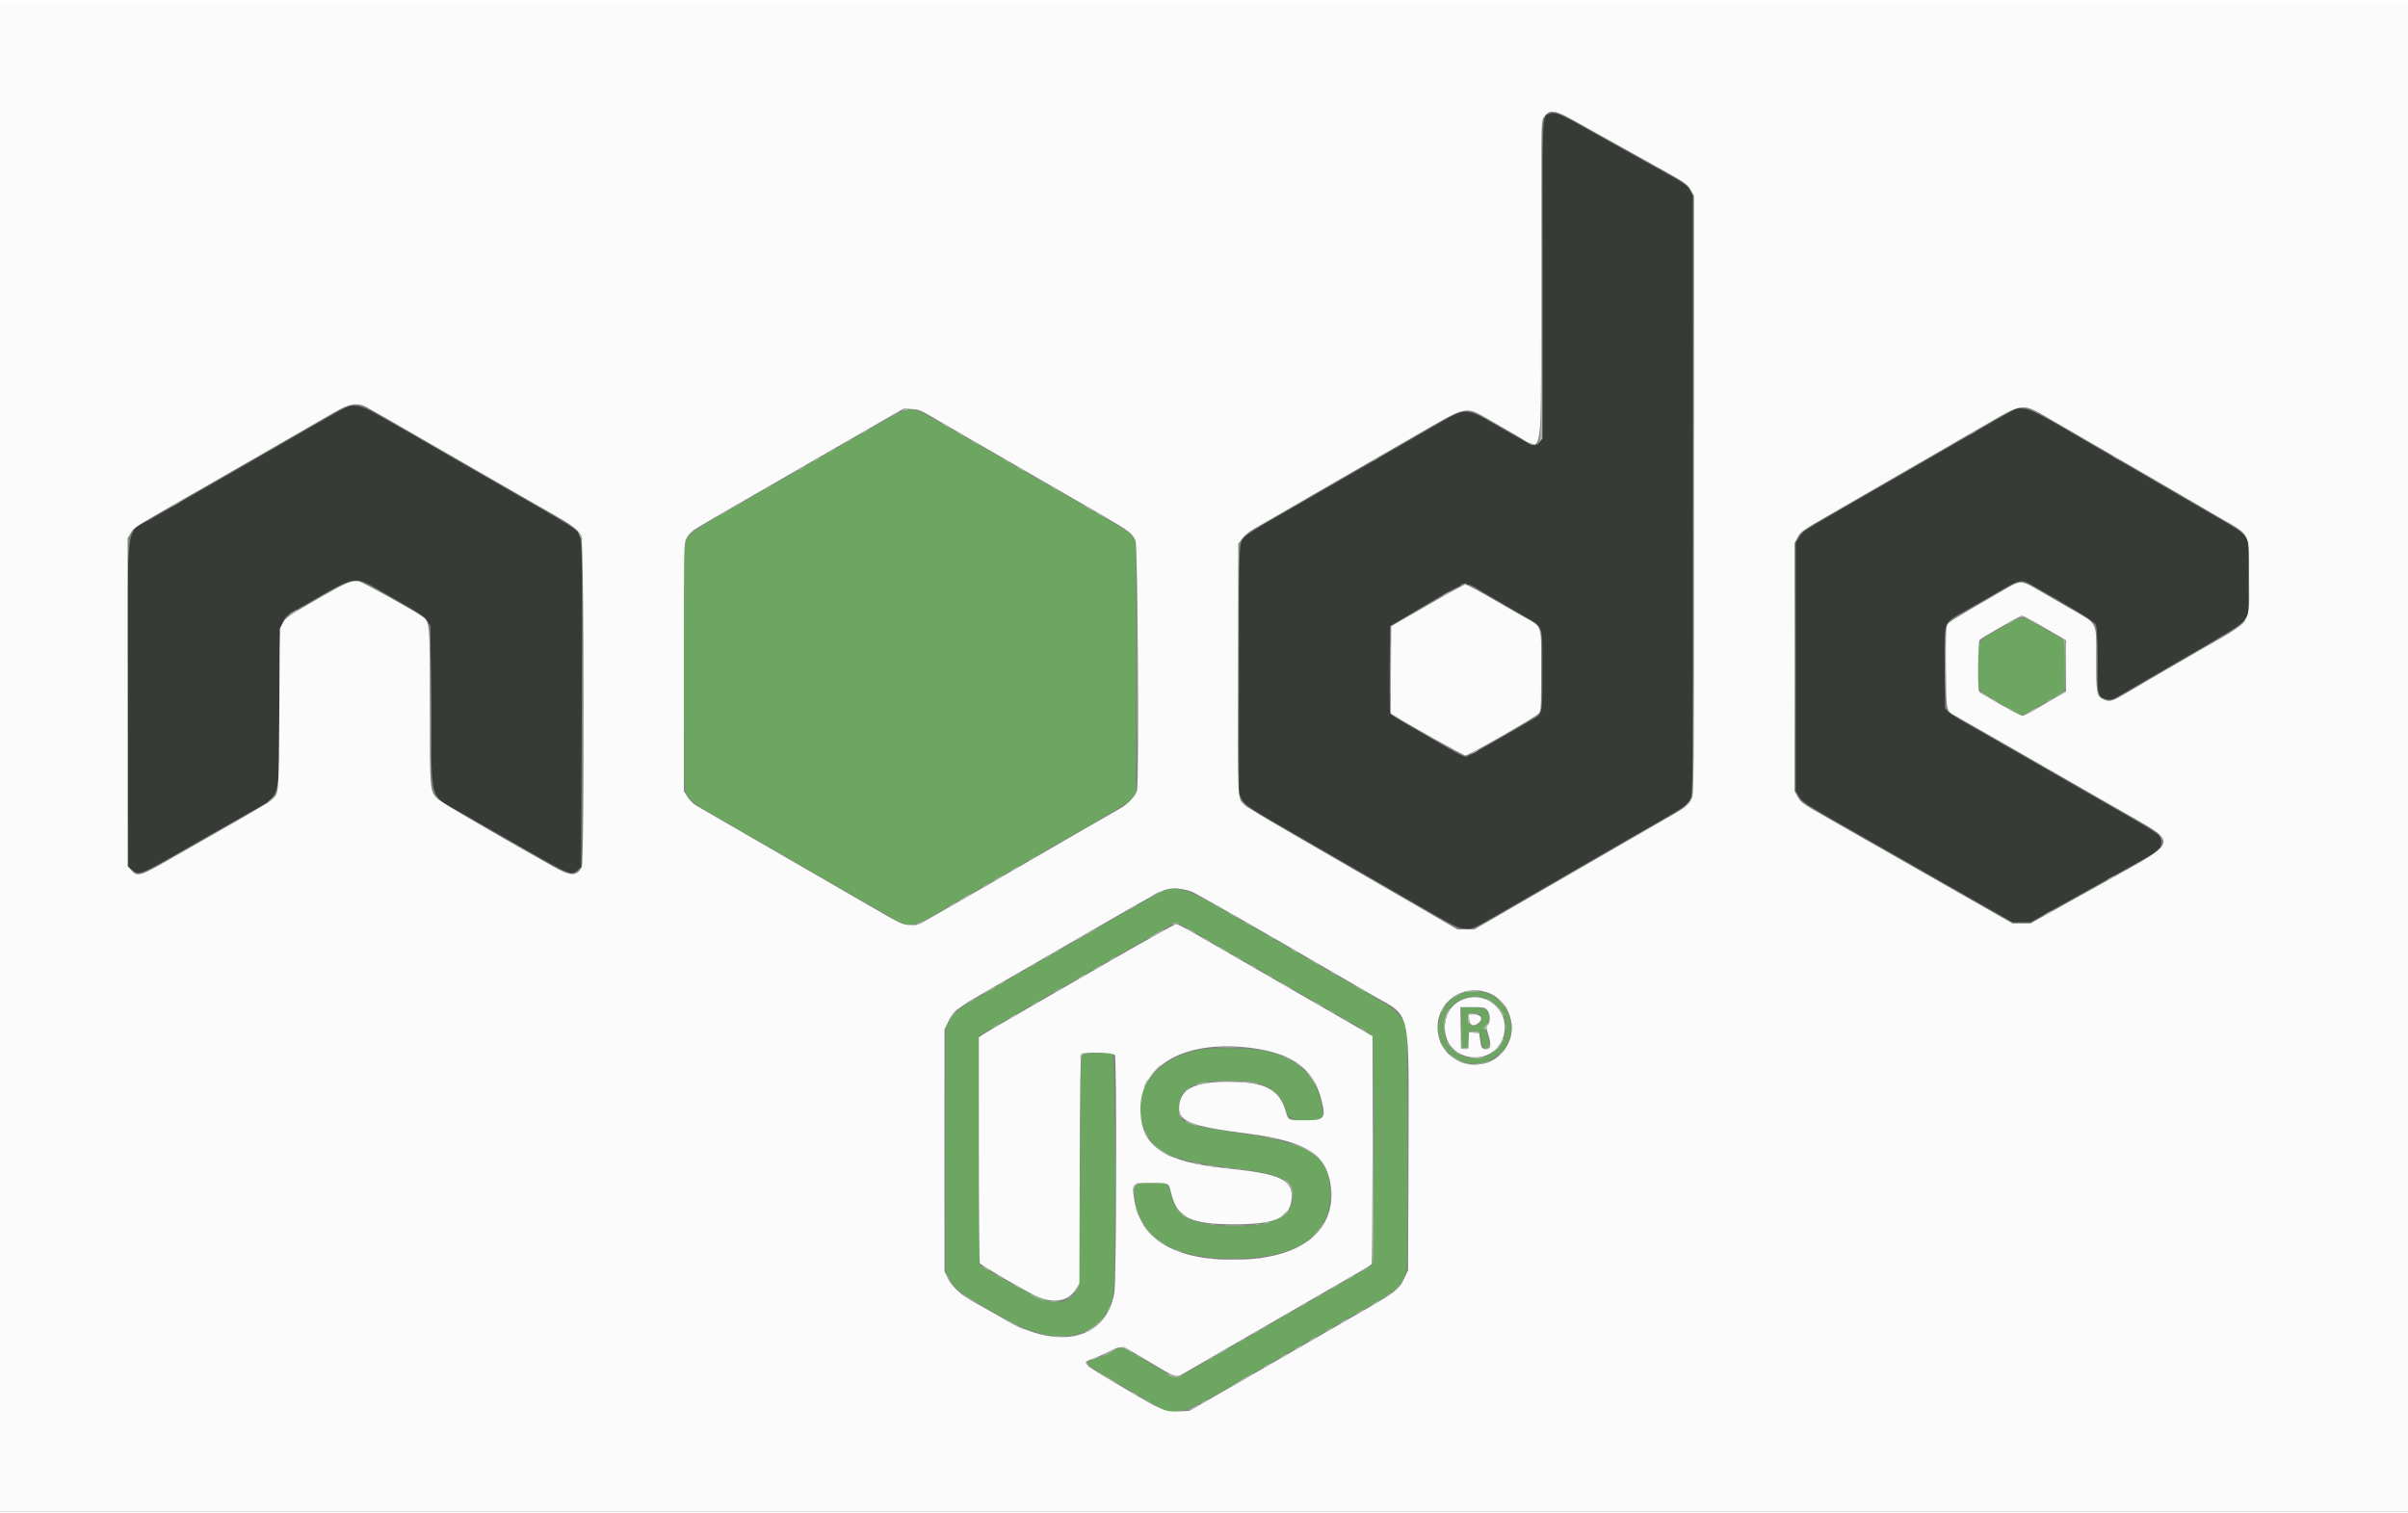 <svg id="svg" xmlns="http://www.w3.org/2000/svg" xmlns:xlink="http://www.w3.org/1999/xlink" width="133" height="83.6" viewBox="0, 0, 400,250.8"><rect x="0" y="0" width="400" height="250.8" fill="#808080" stroke="none"/><g id="svgg"><path id="path0" d="M257.204 18.657 C 256.165 19.183,256.206 18.043,256.203 46.223 L 256.200 72.546 255.785 73.073 C 255.017 74.050,254.967 74.031,248.919 70.524 C 243.482 67.371,243.563 67.376,239.200 69.900 C 237.825 70.696,235.530 72.020,234.100 72.843 C 232.670 73.665,227.405 76.702,222.400 79.590 C 217.395 82.479,211.981 85.602,210.368 86.530 C 208.756 87.459,207.190 88.462,206.890 88.759 C 205.751 89.887,205.800 88.884,205.800 111.062 L 205.800 131.537 206.258 132.419 C 206.833 133.525,206.891 133.562,217.800 139.839 C 222.585 142.593,230.010 146.878,234.300 149.363 C 241.777 153.692,242.150 153.883,243.300 153.955 C 244.727 154.044,244.258 154.267,251.800 149.907 C 254.825 148.158,258.650 145.948,260.300 144.996 C 263.428 143.192,267.094 141.072,270.500 139.098 C 271.600 138.461,273.985 137.089,275.800 136.050 C 279.783 133.770,280.289 133.401,280.802 132.396 C 281.196 131.623,281.200 131.144,281.200 81.876 L 281.200 32.135 280.708 31.296 C 280.103 30.264,280.600 30.581,272.900 26.302 C 269.380 24.346,265.600 22.232,264.500 21.604 C 258.885 18.402,258.230 18.138,257.204 18.657 M57.854 67.212 C 57.499 67.321,55.834 68.203,54.154 69.173 C 52.474 70.143,49.255 71.999,47.000 73.297 C 44.745 74.595,41.460 76.487,39.700 77.501 C 36.581 79.298,28.816 83.760,25.000 85.948 C 20.748 88.385,21.180 84.841,21.245 116.766 L 21.300 143.633 21.953 144.216 C 23.013 145.163,23.182 145.099,30.402 140.969 C 38.595 136.283,39.265 135.901,41.400 134.702 C 46.841 131.648,46.396 133.229,46.403 116.900 C 46.410 101.122,45.947 102.892,50.800 100.104 C 59.521 95.093,58.624 95.216,63.967 98.288 C 70.350 101.959,70.380 101.978,70.955 102.847 L 71.500 103.670 71.600 117.085 C 71.723 133.625,71.110 131.597,77.000 134.945 C 78.925 136.040,83.584 138.705,87.353 140.868 C 94.734 145.103,94.944 145.186,95.950 144.247 L 96.542 143.693 96.644 116.897 C 96.755 87.496,96.805 88.847,95.555 87.674 C 95.195 87.335,92.965 85.949,90.600 84.594 C 83.445 80.493,78.770 77.804,77.400 77.001 C 74.315 75.193,63.938 69.232,62.189 68.262 C 60.163 67.139,59.010 66.860,57.854 67.212 M334.600 67.732 C 334.327 67.843,329.238 70.762,322.800 74.501 C 321.425 75.299,318.770 76.832,316.900 77.907 C 315.030 78.981,312.150 80.641,310.500 81.595 C 308.850 82.549,305.970 84.210,304.100 85.286 C 299.649 87.847,299.357 88.054,298.785 89.053 L 298.300 89.900 298.300 110.516 L 298.300 131.131 298.900 132.093 C 299.477 133.018,299.875 133.269,309.100 138.524 C 314.380 141.531,319.150 144.254,319.700 144.575 C 320.250 144.896,323.760 146.901,327.500 149.029 L 334.300 152.900 335.800 152.900 L 337.300 152.900 340.200 151.274 C 342.735 149.852,348.706 146.528,355.900 142.533 C 358.577 141.047,359.000 140.660,359.000 139.696 C 359.000 138.288,360.082 139.021,346.600 131.296 C 342.035 128.680,336.275 125.373,333.800 123.947 C 331.325 122.521,328.123 120.689,326.685 119.877 C 325.247 119.065,323.852 118.168,323.585 117.884 L 323.100 117.368 323.046 110.634 C 322.981 102.411,322.608 103.348,326.926 100.902 C 328.672 99.914,331.223 98.451,332.595 97.652 C 335.422 96.007,335.815 95.933,337.300 96.772 C 344.074 100.594,347.742 102.833,348.049 103.332 C 348.358 103.834,348.398 104.508,348.399 109.160 C 348.400 115.071,348.463 115.392,349.693 115.798 C 350.497 116.063,350.919 115.963,352.189 115.204 C 352.690 114.905,355.170 113.460,357.700 111.994 C 371.736 103.859,372.255 103.540,372.891 102.633 L 373.500 101.766 373.500 95.718 L 373.500 89.671 372.954 88.845 C 372.533 88.210,371.843 87.690,369.954 86.589 C 364.677 83.511,363.750 82.972,359.300 80.396 C 353.949 77.298,349.693 74.825,342.600 70.690 C 337.283 67.591,336.063 67.140,334.600 67.732 M246.263 98.022 C 247.603 98.805,249.285 99.785,250.000 100.200 C 250.715 100.616,252.289 101.532,253.498 102.236 C 256.393 103.922,256.194 103.289,256.197 110.825 C 256.201 118.866,256.370 118.161,254.124 119.470 C 247.028 123.606,243.821 125.400,243.526 125.400 C 243.066 125.400,242.137 124.913,237.900 122.448 C 235.920 121.296,233.610 119.955,232.767 119.468 C 231.924 118.981,231.135 118.463,231.014 118.317 C 230.862 118.134,230.811 115.865,230.847 110.876 L 230.900 103.700 233.300 102.283 C 244.559 95.635,243.032 96.137,246.263 98.022 " stroke="none" fill="#363c35" fill-rule="evenodd"></path><path id="path1" d="M281.298 81.900 C 281.298 109.070,281.322 120.155,281.350 106.534 C 281.378 92.913,281.378 70.683,281.350 57.134 C 281.322 43.585,281.298 54.730,281.298 81.900 M335.550 67.541 C 335.798 67.589,336.203 67.589,336.450 67.541 C 336.697 67.493,336.495 67.454,336.000 67.454 C 335.505 67.454,335.303 67.493,335.550 67.541 M150.367 67.824 C 149.963 67.914,148.433 68.678,146.967 69.523 C 145.500 70.368,142.860 71.888,141.100 72.899 C 139.340 73.911,137.000 75.263,135.900 75.903 C 134.800 76.544,133.315 77.397,132.600 77.799 C 131.885 78.201,129.455 79.598,127.200 80.904 C 124.945 82.209,121.390 84.252,119.300 85.445 C 115.263 87.748,114.175 88.637,113.818 89.925 C 113.511 91.028,113.517 129.994,113.824 131.099 C 114.143 132.248,115.325 133.278,118.208 134.919 C 120.518 136.235,125.518 139.114,131.300 142.457 C 132.620 143.220,134.285 144.182,135.000 144.594 C 135.715 145.007,137.200 145.864,138.300 146.500 C 140.308 147.660,147.604 151.869,149.100 152.730 C 150.974 153.808,152.048 153.560,156.268 151.074 C 157.715 150.221,159.457 149.203,160.138 148.812 C 162.729 147.322,166.540 145.126,167.500 144.568 C 168.050 144.248,172.775 141.528,178.000 138.523 C 186.307 133.746,187.575 132.953,188.100 132.212 L 188.700 131.366 188.700 110.518 L 188.700 89.671 188.179 88.885 C 187.584 87.988,188.309 88.433,174.000 80.200 C 171.855 78.966,169.515 77.616,168.800 77.200 C 167.361 76.362,164.924 74.950,158.200 71.057 C 152.062 67.503,151.975 67.467,150.367 67.824 M205.696 111.100 C 205.696 122.210,205.720 126.784,205.750 121.265 C 205.780 115.746,205.780 106.656,205.750 101.065 C 205.720 95.474,205.696 99.990,205.696 111.100 M96.696 122.300 C 96.696 133.850,96.720 138.546,96.750 132.735 C 96.779 126.924,96.779 117.474,96.750 111.735 C 96.720 105.996,96.696 110.750,96.696 122.300 M332.202 104.119 C 328.203 106.439,328.607 105.742,328.603 110.336 C 328.599 114.821,328.308 114.248,331.537 116.101 C 332.836 116.847,334.325 117.722,334.845 118.046 C 335.723 118.593,335.828 118.615,336.345 118.350 C 336.870 118.081,341.903 115.184,342.650 114.721 C 342.965 114.525,343.000 114.087,343.000 110.294 L 343.000 106.084 339.633 104.142 C 335.563 101.795,336.205 101.797,332.202 104.119 M256.090 111.000 C 256.090 114.685,256.117 116.192,256.150 114.350 C 256.183 112.508,256.183 109.493,256.150 107.650 C 256.117 105.808,256.090 107.315,256.090 111.000 M193.499 147.611 C 192.933 147.776,189.713 149.588,180.300 155.038 C 171.735 159.997,167.349 162.529,163.609 164.671 C 159.456 167.050,158.381 167.914,157.595 169.500 L 157.100 170.500 157.100 190.800 L 157.100 211.100 157.635 212.100 C 158.649 213.995,159.543 214.629,167.232 218.905 C 175.947 223.751,183.207 222.127,184.898 214.954 C 185.420 212.742,185.340 175.089,184.813 174.807 C 184.207 174.482,180.355 174.543,179.888 174.884 C 179.510 175.160,179.497 175.652,179.400 194.234 C 179.326 208.251,179.238 213.406,179.066 213.700 C 177.115 217.041,174.763 216.823,167.500 212.626 L 162.700 209.852 162.700 190.791 L 162.700 171.729 164.100 170.895 C 164.870 170.436,168.155 168.529,171.400 166.658 C 174.645 164.787,178.470 162.580,179.900 161.754 C 181.330 160.928,184.030 159.376,185.900 158.304 C 189.404 156.296,192.379 154.572,194.063 153.572 C 195.367 152.798,195.324 152.788,198.500 154.632 C 200.040 155.526,201.885 156.589,202.600 156.995 C 203.315 157.400,204.800 158.256,205.900 158.897 C 208.088 160.170,213.079 163.051,217.000 165.303 C 218.375 166.093,220.355 167.235,221.400 167.841 C 222.445 168.447,224.290 169.507,225.500 170.197 C 226.710 170.886,227.813 171.591,227.950 171.763 C 228.403 172.330,228.305 209.445,227.850 209.849 C 227.440 210.214,226.597 210.706,208.400 221.202 C 204.165 223.644,199.557 226.308,198.159 227.122 C 195.078 228.914,195.698 228.935,192.317 226.926 C 190.768 226.005,188.772 224.832,187.882 224.318 L 186.264 223.383 184.545 224.282 C 183.600 224.777,182.320 225.328,181.702 225.508 C 179.786 226.065,179.811 226.088,186.632 230.080 C 188.870 231.390,191.105 232.710,191.600 233.014 C 194.941 235.069,196.179 234.778,204.400 230.007 C 206.545 228.762,208.885 227.406,209.600 226.994 C 212.034 225.591,215.897 223.357,217.200 222.600 C 219.323 221.367,223.103 219.183,226.200 217.401 C 231.985 214.074,232.614 213.555,233.396 211.464 C 233.800 210.385,233.805 210.100,233.753 190.535 L 233.700 170.700 233.182 169.600 C 232.471 168.091,231.492 167.211,228.800 165.658 C 227.535 164.928,224.925 163.418,223.000 162.302 C 219.049 160.011,213.006 156.517,208.400 153.859 C 206.695 152.875,203.706 151.147,201.757 150.018 C 197.290 147.429,195.707 146.968,193.499 147.611 M335.350 153.141 C 335.598 153.189,336.003 153.189,336.250 153.141 C 336.498 153.093,336.295 153.054,335.800 153.054 C 335.305 153.054,335.103 153.093,335.350 153.141 M243.073 164.618 C 240.402 165.392,238.405 168.711,238.984 171.412 C 240.029 176.287,245.744 178.091,249.195 174.636 C 253.672 170.154,249.203 162.841,243.073 164.618 M246.874 165.607 C 250.682 167.032,251.280 172.320,247.895 174.630 C 244.405 177.011,239.809 174.549,239.809 170.300 C 239.809 166.681,243.388 164.303,246.874 165.607 M242.800 170.413 L 242.800 173.827 243.350 173.763 C 243.883 173.702,243.902 173.657,243.959 172.350 L 244.018 171.000 244.813 171.000 C 245.719 171.000,245.890 171.247,246.100 172.850 C 246.234 173.873,247.400 174.391,247.400 173.427 C 247.400 172.542,246.971 170.881,246.687 170.670 C 246.416 170.468,246.441 170.377,246.889 169.929 C 247.392 169.426,247.547 168.616,247.276 167.909 C 247.043 167.303,246.087 167.000,244.410 167.000 L 242.800 167.000 242.800 170.413 M245.684 168.121 C 246.086 168.276,246.108 169.461,245.714 169.788 C 245.080 170.314,243.906 169.966,243.836 169.231 C 243.725 168.071,244.437 167.643,245.684 168.121 M198.800 174.179 C 191.130 175.857,187.373 182.004,190.379 187.958 C 192.158 191.483,195.076 192.582,206.177 193.910 C 212.553 194.673,214.804 195.819,214.795 198.300 C 214.781 202.005,211.219 203.635,203.800 203.330 C 197.510 203.072,195.220 201.712,194.407 197.749 C 194.108 196.290,193.931 196.200,191.358 196.200 C 188.536 196.200,188.302 196.363,188.473 198.206 C 189.157 205.559,195.053 209.064,206.200 208.743 C 216.183 208.456,221.364 204.438,220.944 197.310 C 220.598 191.456,217.830 189.757,205.631 187.913 C 196.407 186.518,195.677 186.185,195.831 183.446 C 196.012 180.256,198.679 179.047,205.099 179.248 C 208.720 179.361,210.276 179.788,211.734 181.072 C 212.633 181.863,213.799 183.884,213.800 184.650 C 213.800 185.804,218.198 186.413,219.415 185.428 L 219.874 185.057 219.533 183.278 C 218.628 178.563,215.827 175.738,210.700 174.371 C 208.365 173.748,201.288 173.634,198.800 174.179 " stroke="none" fill="#6ca660" fill-rule="evenodd"></path><path id="path2" d="M0.000 125.400 L 0.000 250.800 200.000 250.800 L 400.000 250.800 400.000 125.400 L 400.000 0.000 200.000 0.000 L 0.000 0.000 0.000 125.400 M260.800 19.362 C 261.955 19.999,265.375 21.904,268.400 23.594 C 271.425 25.284,275.025 27.291,276.400 28.055 C 279.870 29.983,280.404 30.374,280.935 31.381 L 281.400 32.263 281.396 81.881 C 281.391 129.694,281.378 131.529,281.022 132.300 C 280.537 133.352,280.055 133.771,277.900 135.015 C 276.910 135.586,274.345 137.067,272.200 138.306 C 270.055 139.544,267.220 141.183,265.900 141.947 C 264.580 142.710,259.315 145.757,254.200 148.718 L 244.900 154.100 243.500 154.100 L 242.100 154.100 236.300 150.730 C 228.889 146.423,224.539 143.906,215.000 138.403 C 210.765 135.960,207.054 133.729,206.754 133.446 C 205.537 132.301,205.584 133.279,205.645 110.670 L 205.700 90.039 206.319 89.185 C 206.695 88.665,207.441 88.042,208.219 87.596 C 208.924 87.193,210.400 86.341,211.500 85.703 C 212.600 85.065,214.985 83.684,216.800 82.634 C 218.615 81.584,221.180 80.100,222.500 79.336 C 223.820 78.572,226.655 76.937,228.800 75.703 C 230.945 74.468,233.600 72.937,234.700 72.301 C 244.038 66.899,243.268 67.063,247.597 69.555 C 248.864 70.283,250.885 71.447,252.090 72.140 C 256.439 74.643,256.000 77.555,256.001 46.205 C 256.001 20.241,256.007 19.891,256.402 19.243 C 257.237 17.874,258.149 17.899,260.800 19.362 M60.780 67.263 C 61.265 67.509,67.218 70.922,71.300 73.296 C 72.290 73.871,74.900 75.378,77.100 76.643 C 79.300 77.909,82.900 79.981,85.100 81.247 C 87.300 82.513,90.405 84.293,92.000 85.201 C 95.002 86.912,95.998 87.675,96.567 88.700 C 97.018 89.514,97.087 142.973,96.637 143.761 C 95.741 145.332,94.817 145.290,91.700 143.536 C 81.592 137.848,73.385 133.038,72.744 132.427 C 71.387 131.135,71.400 131.281,71.400 116.927 C 71.400 102.702,71.428 103.010,70.033 102.028 C 68.543 100.979,60.244 96.389,59.628 96.273 C 58.478 96.057,57.521 96.448,53.400 98.816 C 47.843 102.009,47.485 102.255,46.958 103.242 L 46.500 104.100 46.400 117.500 C 46.291 132.106,46.346 131.438,45.152 132.554 C 44.724 132.953,40.884 135.225,35.600 138.203 C 34.665 138.730,31.605 140.480,28.800 142.092 C 23.106 145.364,22.862 145.437,21.750 144.204 L 21.200 143.594 21.201 116.347 L 21.202 89.100 21.651 88.365 C 22.348 87.225,21.685 87.651,31.700 81.899 C 34.340 80.383,38.930 77.749,41.900 76.045 C 44.870 74.341,48.335 72.344,49.600 71.607 C 50.865 70.870,52.305 70.041,52.800 69.765 C 53.295 69.488,54.492 68.799,55.461 68.234 C 57.999 66.752,59.299 66.515,60.780 67.263 M339.907 68.938 C 343.705 71.154,353.597 76.896,357.000 78.860 C 358.705 79.844,361.135 81.258,362.400 82.002 C 363.665 82.746,366.365 84.322,368.400 85.503 C 374.054 88.786,373.600 87.897,373.600 95.700 C 373.600 103.744,374.507 102.443,365.100 107.895 C 356.216 113.045,356.072 113.129,353.497 114.659 C 350.905 116.200,350.499 116.330,349.542 115.930 C 348.266 115.397,348.200 115.067,348.200 109.219 C 348.200 102.681,348.663 103.537,343.518 100.567 C 341.198 99.228,338.627 97.742,337.804 97.266 C 335.922 96.177,335.479 96.176,333.596 97.265 C 324.104 102.751,323.630 103.045,323.410 103.577 C 323.254 103.953,323.202 106.163,323.242 110.740 C 323.308 118.253,323.186 117.722,325.084 118.765 C 325.643 119.072,329.205 121.109,333.000 123.291 C 344.568 129.942,351.947 134.178,355.200 136.034 C 361.208 139.463,361.090 139.849,352.600 144.562 C 349.465 146.303,344.740 148.936,342.100 150.413 L 337.300 153.100 335.800 153.100 L 334.300 153.100 321.200 145.624 C 313.995 141.513,306.210 137.072,303.900 135.755 C 299.221 133.089,299.131 133.025,298.529 131.900 L 298.100 131.100 298.100 110.500 L 298.100 89.900 298.529 89.100 C 299.162 87.917,298.927 88.077,306.100 83.950 C 306.870 83.507,307.995 82.857,308.600 82.505 C 309.205 82.154,311.005 81.116,312.600 80.197 C 314.195 79.279,317.075 77.615,319.000 76.500 C 320.925 75.385,323.805 73.720,325.400 72.801 C 326.995 71.882,329.335 70.528,330.600 69.792 C 335.882 66.718,336.074 66.701,339.907 68.938 M154.700 68.883 C 155.800 69.529,157.285 70.393,158.000 70.804 C 158.715 71.215,160.380 72.180,161.700 72.947 C 163.020 73.714,165.945 75.402,168.200 76.698 C 173.895 79.972,174.578 80.366,177.300 81.951 C 178.620 82.720,181.396 84.328,183.470 85.524 C 187.538 87.872,188.063 88.278,188.624 89.500 C 188.996 90.311,189.231 129.193,188.875 130.975 C 188.703 131.835,187.397 133.260,186.143 133.957 C 185.569 134.276,182.850 135.839,180.100 137.431 C 175.490 140.099,171.602 142.349,166.500 145.300 C 160.289 148.892,153.609 152.729,153.000 153.053 C 152.481 153.329,151.989 153.408,151.100 153.357 C 149.790 153.281,149.895 153.334,142.600 149.102 C 140.675 147.985,137.255 146.006,135.000 144.703 C 132.745 143.401,129.235 141.372,127.200 140.195 C 125.165 139.018,121.925 137.148,120.000 136.038 C 118.075 134.929,116.117 133.793,115.648 133.514 C 115.171 133.230,114.533 132.593,114.198 132.065 L 113.600 131.122 113.600 110.553 C 113.600 90.728,113.614 89.957,113.981 89.242 C 114.599 88.036,114.528 88.084,121.600 84.006 C 122.315 83.593,123.800 82.736,124.900 82.100 C 126.000 81.464,128.385 80.090,130.200 79.048 C 132.015 78.005,134.535 76.548,135.800 75.810 C 137.065 75.071,138.505 74.240,139.000 73.963 C 139.495 73.686,142.195 72.135,145.000 70.516 L 150.100 67.573 151.400 67.641 C 152.567 67.702,152.905 67.829,154.700 68.883 M238.800 99.279 C 236.435 100.641,233.735 102.198,232.800 102.738 L 231.100 103.721 231.048 110.957 L 230.995 118.192 231.748 118.666 C 234.272 120.258,243.112 125.200,243.435 125.200 C 243.950 125.200,254.975 118.891,255.550 118.266 C 255.998 117.780,256.000 117.750,256.000 111.011 C 256.000 103.050,256.346 104.026,252.800 101.990 C 251.425 101.201,248.831 99.710,247.035 98.678 C 245.240 97.645,243.620 96.800,243.435 96.801 C 243.251 96.801,241.165 97.916,238.800 99.279 M339.711 104.029 L 343.200 106.058 343.200 110.320 L 343.200 114.582 341.750 115.414 C 340.953 115.872,339.394 116.776,338.286 117.423 C 337.179 118.070,336.118 118.600,335.930 118.600 C 335.535 118.600,328.978 114.884,328.755 114.534 C 328.483 114.107,328.571 106.242,328.850 105.992 C 329.407 105.492,335.526 102.016,335.861 102.008 C 336.059 102.004,337.791 102.913,339.711 104.029 M198.121 147.891 C 198.948 148.264,212.259 155.871,219.300 159.995 C 221.089 161.043,223.649 162.525,228.100 165.090 C 234.506 168.782,234.024 166.630,233.955 191.202 L 233.900 210.700 233.380 211.809 C 232.317 214.075,232.361 214.043,222.500 219.713 C 219.090 221.673,214.365 224.396,212.000 225.763 C 209.635 227.130,205.421 229.559,202.635 231.161 L 197.569 234.073 195.935 234.158 C 193.579 234.281,193.278 234.156,186.905 230.399 C 179.596 226.091,179.617 226.110,181.350 225.497 C 181.873 225.312,183.125 224.765,184.132 224.281 C 186.504 223.141,186.075 223.044,190.576 225.733 C 195.750 228.823,195.212 228.680,197.232 227.501 C 199.189 226.360,203.542 223.844,209.000 220.701 C 212.693 218.574,215.323 217.056,220.600 214.005 C 221.865 213.274,223.980 212.053,225.300 211.292 C 226.620 210.531,227.766 209.817,227.847 209.704 C 227.928 209.592,227.995 201.023,227.997 190.662 L 228.000 171.823 226.150 170.743 C 224.483 169.770,216.187 164.984,205.600 158.888 C 203.455 157.653,200.361 155.868,198.725 154.921 C 197.088 153.974,195.581 153.200,195.376 153.200 C 195.170 153.200,189.444 156.408,182.651 160.328 C 175.858 164.248,168.815 168.311,167.000 169.356 C 165.185 170.401,163.453 171.430,163.150 171.642 L 162.600 172.027 162.603 190.664 C 162.605 200.914,162.682 209.420,162.775 209.566 C 162.984 209.896,169.496 213.713,171.800 214.856 C 174.896 216.393,177.536 215.959,178.839 213.700 L 179.300 212.900 179.355 194.015 C 179.394 180.672,179.474 175.051,179.629 174.865 C 180.024 174.389,184.931 174.497,185.193 174.987 C 185.540 175.635,185.459 212.493,185.106 214.472 C 183.721 222.245,175.938 224.105,166.820 218.842 C 165.214 217.914,163.055 216.693,162.023 216.128 C 159.648 214.827,158.184 213.515,157.459 212.038 L 156.900 210.900 156.900 190.796 L 156.900 170.692 157.560 169.351 C 158.423 167.597,158.903 167.230,164.700 163.891 C 167.340 162.371,172.245 159.540,175.600 157.600 C 193.411 147.304,192.835 147.618,194.400 147.330 C 195.324 147.160,197.092 147.426,198.121 147.891 M247.004 164.539 C 250.364 165.624,252.117 169.830,250.544 173.032 C 247.615 178.997,238.800 176.924,238.800 170.271 C 238.800 166.122,242.943 163.228,247.004 164.539 M244.059 165.421 C 241.607 165.874,240.000 167.822,240.000 170.341 C 240.000 176.746,249.371 177.148,249.950 170.769 C 250.244 167.519,247.278 164.825,244.059 165.421 M246.962 167.408 C 247.566 167.970,247.638 169.403,247.093 170.006 C 246.860 170.265,246.859 170.438,247.084 171.106 C 247.831 173.327,247.660 174.209,246.535 173.927 C 246.140 173.828,246.044 173.625,245.886 172.555 L 245.700 171.300 244.859 171.239 L 244.019 171.178 243.959 172.539 L 243.900 173.900 243.300 173.900 L 242.700 173.900 242.645 170.450 L 242.591 167.000 244.558 167.000 C 246.261 167.000,246.583 167.055,246.962 167.408 M244.039 169.050 C 244.111 170.051,244.779 170.305,245.596 169.644 C 246.413 168.982,246.028 168.200,244.885 168.200 L 243.977 168.200 244.039 169.050 M208.600 173.890 C 214.845 174.837,218.232 177.463,219.484 182.329 C 220.298 185.494,220.060 185.800,216.784 185.800 C 213.973 185.800,214.019 185.820,213.613 184.400 C 212.536 180.634,210.150 179.395,203.984 179.403 C 198.530 179.411,196.181 180.549,195.881 183.331 C 195.598 185.955,197.507 186.750,207.100 188.001 C 216.794 189.264,220.263 191.372,221.019 196.456 C 222.107 203.774,216.652 208.493,206.600 208.927 C 195.676 209.399,189.380 205.871,188.380 198.717 C 188.036 196.258,188.104 196.199,191.281 196.203 C 194.157 196.207,194.142 196.199,194.509 197.774 C 195.489 201.974,197.666 203.078,205.000 203.092 C 211.912 203.105,214.354 201.991,214.562 198.729 C 214.757 195.662,212.647 194.686,203.900 193.798 C 193.521 192.744,189.743 190.310,189.448 184.491 C 189.047 176.585,197.072 172.143,208.600 173.890 " stroke="none" fill="#fbfbfb" fill-rule="evenodd"></path><path id="path3" d="M257.850 18.338 C 258.043 18.388,258.358 18.388,258.550 18.338 C 258.743 18.288,258.585 18.246,258.200 18.246 C 257.815 18.246,257.657 18.288,257.850 18.338 M256.000 46.155 C 256.000 69.835,255.968 72.561,255.684 73.005 L 255.368 73.500 255.784 73.028 L 256.200 72.556 256.200 46.178 C 256.200 31.670,256.155 19.800,256.100 19.800 C 256.045 19.800,256.000 31.660,256.000 46.155 M58.650 66.938 C 58.843 66.988,59.158 66.988,59.350 66.938 C 59.542 66.888,59.385 66.846,59.000 66.846 C 58.615 66.846,58.458 66.888,58.650 66.938 M149.800 67.803 C 149.589 67.941,149.708 67.961,150.200 67.871 C 151.063 67.713,151.225 67.599,150.583 67.603 C 150.317 67.605,149.965 67.695,149.800 67.803 M148.750 68.314 C 148.002 68.720,148.048 68.889,148.800 68.500 C 149.130 68.329,149.400 68.147,149.400 68.095 C 149.400 67.966,149.379 67.973,148.750 68.314 M156.600 70.090 C 156.600 70.145,156.870 70.329,157.200 70.500 C 157.530 70.671,157.800 70.765,157.800 70.710 C 157.800 70.655,157.530 70.471,157.200 70.300 C 156.870 70.129,156.600 70.035,156.600 70.090 M143.550 71.314 C 142.802 71.720,142.848 71.889,143.600 71.500 C 143.930 71.329,144.200 71.147,144.200 71.095 C 144.200 70.966,144.179 70.973,143.550 71.314 M327.550 71.514 C 326.802 71.920,326.848 72.089,327.600 71.700 C 327.930 71.529,328.200 71.347,328.200 71.295 C 328.200 71.166,328.179 71.173,327.550 71.514 M159.000 71.490 C 159.000 71.545,159.270 71.729,159.600 71.900 C 159.930 72.071,160.200 72.165,160.200 72.110 C 160.200 72.055,159.930 71.871,159.600 71.700 C 159.270 71.529,159.000 71.435,159.000 71.490 M140.750 72.914 C 140.002 73.320,140.048 73.489,140.800 73.100 C 141.130 72.929,141.400 72.747,141.400 72.695 C 141.400 72.566,141.379 72.573,140.750 72.914 M161.400 72.890 C 161.400 72.945,161.670 73.129,162.000 73.300 C 162.330 73.471,162.600 73.565,162.600 73.510 C 162.600 73.455,162.330 73.271,162.000 73.100 C 161.670 72.929,161.400 72.835,161.400 72.890 M253.888 73.285 C 254.102 73.458,254.507 73.591,254.788 73.580 C 255.259 73.561,255.250 73.547,254.683 73.411 C 254.343 73.330,253.938 73.198,253.783 73.117 C 253.627 73.036,253.675 73.112,253.888 73.285 M137.950 74.514 C 137.202 74.920,137.248 75.089,138.000 74.700 C 138.330 74.529,138.600 74.347,138.600 74.295 C 138.600 74.166,138.579 74.173,137.950 74.514 M351.000 75.490 C 351.000 75.545,351.270 75.729,351.600 75.900 C 351.930 76.071,352.200 76.165,352.200 76.110 C 352.200 76.055,351.930 75.871,351.600 75.700 C 351.270 75.529,351.000 75.435,351.000 75.490 M135.550 75.914 C 134.802 76.320,134.848 76.489,135.600 76.100 C 135.930 75.929,136.200 75.747,136.200 75.695 C 136.200 75.566,136.179 75.573,135.550 75.914 M228.350 75.914 C 227.602 76.320,227.648 76.489,228.400 76.100 C 228.730 75.929,229.000 75.747,229.000 75.695 C 229.000 75.566,228.979 75.573,228.350 75.914 M166.600 75.890 C 166.600 75.945,166.870 76.129,167.200 76.300 C 167.530 76.471,167.800 76.565,167.800 76.510 C 167.800 76.455,167.530 76.271,167.200 76.100 C 166.870 75.929,166.600 75.835,166.600 75.890 M133.150 77.314 C 132.402 77.720,132.448 77.889,133.200 77.500 C 133.530 77.329,133.800 77.147,133.800 77.095 C 133.800 76.966,133.779 76.973,133.150 77.314 M169.000 77.290 C 169.000 77.345,169.270 77.529,169.600 77.700 C 169.930 77.871,170.200 77.965,170.200 77.910 C 170.200 77.855,169.930 77.671,169.600 77.500 C 169.270 77.329,169.000 77.235,169.000 77.290 M172.300 79.145 C 172.410 79.250,172.860 79.538,173.300 79.785 C 173.740 80.032,173.920 80.085,173.700 79.902 C 173.253 79.531,171.986 78.846,172.300 79.145 M127.550 80.514 C 126.802 80.920,126.848 81.089,127.600 80.700 C 127.930 80.529,128.200 80.347,128.200 80.295 C 128.200 80.166,128.179 80.173,127.550 80.514 M174.600 80.490 C 174.600 80.545,174.870 80.729,175.200 80.900 C 175.530 81.071,175.800 81.165,175.800 81.110 C 175.800 81.055,175.530 80.871,175.200 80.700 C 174.870 80.529,174.600 80.435,174.600 80.490 M29.150 83.314 C 28.402 83.720,28.448 83.889,29.200 83.500 C 29.530 83.329,29.800 83.147,29.800 83.095 C 29.800 82.966,29.779 82.973,29.150 83.314 M122.350 83.514 C 121.602 83.920,121.648 84.089,122.400 83.700 C 122.730 83.529,123.000 83.347,123.000 83.295 C 123.000 83.166,122.979 83.173,122.350 83.514 M179.900 83.540 C 180.010 83.654,180.550 83.999,181.100 84.306 C 181.650 84.614,182.010 84.773,181.900 84.660 C 181.790 84.546,181.250 84.201,180.700 83.894 C 180.150 83.586,179.790 83.427,179.900 83.540 M119.950 84.914 C 119.202 85.320,119.248 85.489,120.000 85.100 C 120.330 84.929,120.600 84.747,120.600 84.695 C 120.600 84.566,120.579 84.573,119.950 84.914 M182.200 84.890 C 182.200 84.945,182.470 85.129,182.800 85.300 C 183.130 85.471,183.400 85.565,183.400 85.510 C 183.400 85.455,183.130 85.271,182.800 85.100 C 182.470 84.929,182.200 84.835,182.200 84.890 M114.687 88.250 L 114.100 88.900 114.750 88.313 C 115.108 87.990,115.400 87.697,115.400 87.663 C 115.400 87.508,115.235 87.644,114.687 88.250 M96.284 88.673 C 96.513 89.142,96.728 89.459,96.762 89.377 C 96.837 89.197,96.273 88.069,96.036 87.922 C 95.944 87.865,96.055 88.203,96.284 88.673 M96.897 114.400 C 96.897 127.875,96.921 133.388,96.950 126.650 C 96.979 119.913,96.979 108.888,96.950 102.150 C 96.921 95.413,96.897 100.925,96.897 114.400 M188.896 110.500 C 188.896 121.720,188.920 126.281,188.950 120.635 C 188.979 114.989,188.979 105.809,188.950 100.235 C 188.920 94.661,188.896 99.280,188.896 110.500 M298.096 110.600 C 298.096 121.655,298.120 126.177,298.150 120.650 C 298.180 115.122,298.180 106.077,298.150 100.550 C 298.120 95.022,298.096 99.545,298.096 110.600 M242.688 96.915 C 242.475 97.088,242.420 97.168,242.566 97.093 C 242.712 97.018,243.072 96.884,243.366 96.796 C 243.794 96.666,243.819 96.631,243.488 96.617 C 243.262 96.608,242.902 96.742,242.688 96.915 M240.150 98.314 C 239.402 98.720,239.448 98.889,240.200 98.500 C 240.530 98.329,240.800 98.147,240.800 98.095 C 240.800 97.966,240.779 97.973,240.150 98.314 M48.650 101.398 C 48.293 101.616,48.000 101.837,48.000 101.890 C 48.000 101.943,48.315 101.801,48.700 101.573 C 49.085 101.346,49.400 101.124,49.400 101.080 C 49.400 100.952,49.337 100.979,48.650 101.398 M335.088 102.294 C 334.736 102.561,334.759 102.566,335.336 102.355 C 335.824 102.177,336.103 102.179,336.536 102.365 C 337.057 102.588,337.070 102.583,336.712 102.303 C 336.221 101.920,335.587 101.916,335.088 102.294 M333.950 102.914 C 333.202 103.320,333.248 103.489,334.000 103.100 C 334.330 102.929,334.600 102.747,334.600 102.695 C 334.600 102.566,334.579 102.573,333.950 102.914 M337.200 102.690 C 337.200 102.745,337.470 102.929,337.800 103.100 C 338.130 103.271,338.400 103.365,338.400 103.310 C 338.400 103.255,338.130 103.071,337.800 102.900 C 337.470 102.729,337.200 102.635,337.200 102.690 M372.287 103.450 L 371.700 104.100 372.350 103.513 C 372.956 102.965,373.092 102.800,372.937 102.800 C 372.903 102.800,372.610 103.093,372.287 103.450 M230.890 111.000 C 230.890 114.905,230.917 116.503,230.950 114.550 C 230.982 112.598,230.982 109.403,230.950 107.450 C 230.917 105.498,230.890 107.095,230.890 111.000 M348.288 109.300 C 348.287 112.270,348.315 113.513,348.349 112.062 C 348.384 110.611,348.384 108.181,348.350 106.662 C 348.316 105.143,348.288 106.330,348.288 109.300 M71.494 117.100 C 71.494 124.250,71.519 127.146,71.550 123.535 C 71.580 119.925,71.580 114.075,71.550 110.535 C 71.519 106.996,71.494 109.950,71.494 117.100 M323.089 110.400 C 323.089 113.865,323.116 115.283,323.150 113.550 C 323.183 111.817,323.183 108.983,323.150 107.250 C 323.116 105.517,323.089 106.935,323.089 110.400 M342.650 105.861 C 342.963 106.114,343.000 106.585,343.000 110.335 L 343.000 114.526 342.200 114.976 C 341.760 115.223,341.400 115.474,341.400 115.533 C 341.400 115.592,341.783 115.415,342.250 115.139 L 343.100 114.637 343.154 110.328 C 343.208 106.021,343.207 106.018,342.754 105.798 C 342.345 105.600,342.335 105.606,342.650 105.861 M329.000 114.810 C 329.521 115.165,330.400 115.614,330.400 115.525 C 330.400 115.414,329.020 114.599,328.839 114.603 C 328.762 114.605,328.835 114.698,329.000 114.810 M330.600 115.690 C 330.600 115.745,330.870 115.929,331.200 116.100 C 331.530 116.271,331.800 116.365,331.800 116.310 C 331.800 116.255,331.530 116.071,331.200 115.900 C 330.870 115.729,330.600 115.635,330.600 115.690 M340.550 115.914 C 339.802 116.320,339.848 116.489,340.600 116.100 C 340.930 115.929,341.200 115.747,341.200 115.695 C 341.200 115.566,341.179 115.573,340.550 115.914 M333.400 117.290 C 333.400 117.345,333.670 117.529,334.000 117.700 C 334.330 117.871,334.600 117.965,334.600 117.910 C 334.600 117.855,334.330 117.671,334.000 117.500 C 333.670 117.329,333.400 117.235,333.400 117.290 M337.450 117.713 C 336.983 117.993,336.600 118.270,336.600 118.328 C 336.600 118.435,337.949 117.669,338.290 117.368 C 338.634 117.064,338.314 117.196,337.450 117.713 M244.950 124.514 C 244.202 124.920,244.248 125.089,245.000 124.700 C 245.330 124.529,245.600 124.347,245.600 124.295 C 245.600 124.166,245.579 124.173,244.950 124.514 M44.800 132.637 C 44.305 133.088,44.080 133.362,44.300 133.246 C 44.676 133.047,45.976 131.790,45.787 131.808 C 45.739 131.813,45.295 132.186,44.800 132.637 M206.200 132.863 C 206.200 132.897,206.493 133.190,206.850 133.513 L 207.500 134.100 206.913 133.450 C 206.365 132.844,206.200 132.708,206.200 132.863 M280.087 133.450 L 279.500 134.100 280.150 133.513 C 280.756 132.965,280.892 132.800,280.737 132.800 C 280.703 132.800,280.410 133.093,280.087 133.450 M358.539 138.194 C 358.671 138.367,358.868 138.731,358.977 139.004 C 359.108 139.334,359.179 139.386,359.187 139.161 C 359.194 138.975,358.998 138.610,358.750 138.351 C 358.503 138.092,358.408 138.022,358.539 138.194 M171.350 142.314 C 170.602 142.720,170.648 142.889,171.400 142.500 C 171.730 142.329,172.000 142.147,172.000 142.095 C 172.000 141.966,171.979 141.973,171.350 142.314 M168.550 143.914 C 167.802 144.320,167.848 144.489,168.600 144.100 C 168.930 143.929,169.200 143.747,169.200 143.695 C 169.200 143.566,169.179 143.573,168.550 143.914 M165.950 145.414 C 165.538 145.631,165.200 145.854,165.200 145.909 C 165.200 145.963,165.560 145.824,166.000 145.600 C 166.440 145.376,166.800 145.149,166.800 145.096 C 166.800 144.965,166.799 144.966,165.950 145.414 M350.550 145.514 C 349.802 145.920,349.848 146.089,350.600 145.700 C 350.930 145.529,351.200 145.347,351.200 145.295 C 351.200 145.166,351.179 145.173,350.550 145.514 M163.750 146.714 C 163.002 147.120,163.048 147.289,163.800 146.900 C 164.130 146.729,164.400 146.547,164.400 146.495 C 164.400 146.366,164.379 146.373,163.750 146.714 M195.050 147.338 C 195.243 147.388,195.558 147.388,195.750 147.338 C 195.942 147.288,195.785 147.246,195.400 147.246 C 195.015 147.246,194.858 147.288,195.050 147.338 M191.950 148.114 C 191.175 148.535,191.262 148.680,192.050 148.280 C 192.804 147.896,192.937 147.797,192.683 147.808 C 192.583 147.812,192.253 147.950,191.950 148.114 M160.250 148.713 C 159.783 148.993,159.400 149.270,159.400 149.328 C 159.400 149.435,160.749 148.669,161.090 148.368 C 161.434 148.064,161.114 148.196,160.250 148.713 M158.150 149.914 C 157.402 150.320,157.448 150.489,158.200 150.100 C 158.530 149.929,158.800 149.747,158.800 149.695 C 158.800 149.566,158.779 149.573,158.150 149.914 M201.600 149.890 C 201.600 149.945,201.870 150.129,202.200 150.300 C 202.530 150.471,202.800 150.565,202.800 150.510 C 202.800 150.455,202.530 150.271,202.200 150.100 C 201.870 149.929,201.600 149.835,201.600 149.890 M188.150 150.314 C 187.402 150.720,187.448 150.889,188.200 150.500 C 188.530 150.329,188.800 150.147,188.800 150.095 C 188.800 149.966,188.779 149.973,188.150 150.314 M340.150 151.314 C 339.402 151.720,339.448 151.889,340.200 151.500 C 340.530 151.329,340.800 151.147,340.800 151.095 C 340.800 150.966,340.779 150.973,340.150 151.314 M204.000 151.290 C 204.000 151.345,204.270 151.529,204.600 151.700 C 204.930 151.871,205.200 151.965,205.200 151.910 C 205.200 151.855,204.930 151.671,204.600 151.500 C 204.270 151.329,204.000 151.235,204.000 151.290 M152.600 153.010 C 152.105 153.212,151.815 153.383,151.956 153.389 C 152.280 153.403,153.600 152.858,153.600 152.710 C 153.600 152.650,153.578 152.609,153.550 152.621 C 153.523 152.632,153.095 152.807,152.600 153.010 M206.800 152.890 C 206.800 152.945,207.070 153.129,207.400 153.300 C 207.730 153.471,208.000 153.565,208.000 153.510 C 208.000 153.455,207.730 153.271,207.400 153.100 C 207.070 152.929,206.800 152.835,206.800 152.890 M194.722 153.164 C 194.667 153.254,194.886 153.289,195.211 153.241 C 195.535 153.194,195.800 153.120,195.800 153.077 C 195.800 152.925,194.821 153.003,194.722 153.164 M181.050 154.421 C 180.472 154.758,180.000 155.079,180.000 155.136 C 180.000 155.247,181.779 154.258,182.090 153.973 C 182.429 153.664,182.121 153.797,181.050 154.421 M197.000 153.892 C 197.000 153.947,197.360 154.176,197.800 154.400 C 198.240 154.624,198.600 154.763,198.600 154.708 C 198.600 154.653,198.240 154.424,197.800 154.200 C 197.360 153.976,197.000 153.837,197.000 153.892 M192.050 154.715 C 191.363 155.104,190.800 155.470,190.800 155.526 C 190.800 155.637,192.974 154.453,193.290 154.170 C 193.642 153.855,193.307 154.002,192.050 154.715 M210.600 155.090 C 210.600 155.145,210.870 155.329,211.200 155.500 C 211.530 155.671,211.800 155.765,211.800 155.710 C 211.800 155.655,211.530 155.471,211.200 155.300 C 210.870 155.129,210.600 155.035,210.600 155.090 M179.150 155.514 C 178.402 155.920,178.448 156.089,179.200 155.700 C 179.530 155.529,179.800 155.347,179.800 155.295 C 179.800 155.166,179.779 155.173,179.150 155.514 M199.800 155.490 C 199.800 155.545,200.070 155.729,200.400 155.900 C 200.730 156.071,201.000 156.165,201.000 156.110 C 201.000 156.055,200.730 155.871,200.400 155.700 C 200.070 155.529,199.800 155.435,199.800 155.490 M202.300 156.945 C 202.410 157.049,202.950 157.380,203.500 157.680 C 204.050 157.980,204.320 158.077,204.100 157.897 C 203.652 157.530,201.987 156.649,202.300 156.945 M214.400 157.290 C 214.400 157.345,214.670 157.529,215.000 157.700 C 215.330 157.871,215.600 157.965,215.600 157.910 C 215.600 157.855,215.330 157.671,215.000 157.500 C 214.670 157.329,214.400 157.235,214.400 157.290 M175.350 157.714 C 174.602 158.120,174.648 158.289,175.400 157.900 C 175.730 157.729,176.000 157.547,176.000 157.495 C 176.000 157.366,175.979 157.373,175.350 157.714 M173.950 158.514 C 173.202 158.920,173.248 159.089,174.000 158.700 C 174.330 158.529,174.600 158.347,174.600 158.295 C 174.600 158.166,174.579 158.173,173.950 158.514 M205.000 158.490 C 205.000 158.545,205.270 158.729,205.600 158.900 C 205.930 159.071,206.200 159.165,206.200 159.110 C 206.200 159.055,205.930 158.871,205.600 158.700 C 205.270 158.529,205.000 158.435,205.000 158.490 M184.750 158.914 C 184.002 159.320,184.048 159.489,184.800 159.100 C 185.130 158.929,185.400 158.747,185.400 158.695 C 185.400 158.566,185.379 158.573,184.750 158.914 M217.300 158.940 C 217.410 159.054,217.950 159.399,218.500 159.706 C 219.050 160.014,219.410 160.173,219.300 160.060 C 219.190 159.946,218.650 159.601,218.100 159.294 C 217.550 158.986,217.190 158.827,217.300 158.940 M171.550 159.914 C 170.802 160.320,170.848 160.489,171.600 160.100 C 171.930 159.929,172.200 159.747,172.200 159.695 C 172.200 159.566,172.179 159.573,171.550 159.914 M207.400 159.890 C 207.400 159.945,207.670 160.129,208.000 160.300 C 208.330 160.471,208.600 160.565,208.600 160.510 C 208.600 160.455,208.330 160.271,208.000 160.100 C 207.670 159.929,207.400 159.835,207.400 159.890 M182.350 160.314 C 181.602 160.720,181.648 160.889,182.400 160.500 C 182.730 160.329,183.000 160.147,183.000 160.095 C 183.000 159.966,182.979 159.973,182.350 160.314 M221.000 161.090 C 221.000 161.145,221.270 161.329,221.600 161.500 C 221.930 161.671,222.200 161.765,222.200 161.710 C 222.200 161.655,221.930 161.471,221.600 161.300 C 221.270 161.129,221.000 161.035,221.000 161.090 M168.750 161.514 C 168.002 161.920,168.048 162.089,168.800 161.700 C 169.130 161.529,169.400 161.347,169.400 161.295 C 169.400 161.166,169.379 161.173,168.750 161.514 M210.200 161.490 C 210.200 161.545,210.470 161.729,210.800 161.900 C 211.130 162.071,211.400 162.165,211.400 162.110 C 211.400 162.055,211.130 161.871,210.800 161.700 C 210.470 161.529,210.200 161.435,210.200 161.490 M179.550 161.914 C 178.802 162.320,178.848 162.489,179.600 162.100 C 179.930 161.929,180.200 161.747,180.200 161.695 C 180.200 161.566,180.179 161.573,179.550 161.914 M166.350 162.914 C 165.602 163.320,165.648 163.489,166.400 163.100 C 166.730 162.929,167.000 162.747,167.000 162.695 C 167.000 162.566,166.979 162.573,166.350 162.914 M212.700 162.945 C 212.810 163.049,213.350 163.380,213.900 163.680 C 214.450 163.980,214.720 164.077,214.500 163.897 C 214.052 163.530,212.387 162.649,212.700 162.945 M224.900 163.340 C 225.010 163.454,225.550 163.799,226.100 164.106 C 226.650 164.414,227.010 164.573,226.900 164.460 C 226.790 164.346,226.250 164.001,225.700 163.694 C 225.150 163.386,224.790 163.227,224.900 163.340 M164.450 164.021 C 163.873 164.358,163.400 164.679,163.400 164.736 C 163.400 164.847,165.179 163.858,165.490 163.573 C 165.829 163.264,165.521 163.397,164.450 164.021 M175.750 164.114 C 175.002 164.520,175.048 164.689,175.800 164.300 C 176.130 164.129,176.400 163.947,176.400 163.895 C 176.400 163.766,176.379 163.773,175.750 164.114 M243.300 164.388 C 243.073 164.478,243.549 164.509,244.400 164.458 C 246.354 164.341,246.640 164.232,245.000 164.230 C 244.285 164.229,243.520 164.300,243.300 164.388 M241.850 164.998 C 240.947 165.548,241.031 165.683,241.950 165.157 C 242.874 164.628,242.911 164.600,242.683 164.601 C 242.582 164.601,242.207 164.780,241.850 164.998 M249.293 166.200 C 249.832 166.805,250.314 167.345,250.363 167.400 C 250.413 167.455,250.359 167.320,250.243 167.100 C 250.127 166.880,249.645 166.340,249.173 165.900 C 248.326 165.111,248.327 165.116,249.293 166.200 M161.150 165.914 C 160.402 166.320,160.448 166.489,161.200 166.100 C 161.530 165.929,161.800 165.747,161.800 165.695 C 161.800 165.566,161.779 165.573,161.150 165.914 M247.300 165.931 C 248.152 166.379,249.132 167.354,249.414 168.033 C 249.546 168.352,249.693 168.573,249.742 168.525 C 250.158 168.109,247.652 165.569,246.863 165.608 C 246.773 165.612,246.970 165.758,247.300 165.931 M171.950 166.314 C 171.202 166.720,171.248 166.889,172.000 166.500 C 172.330 166.329,172.600 166.147,172.600 166.095 C 172.600 165.966,172.579 165.973,171.950 166.314 M218.300 166.145 C 218.410 166.250,218.860 166.538,219.300 166.785 C 219.740 167.032,219.920 167.085,219.700 166.902 C 219.253 166.531,217.986 165.846,218.300 166.145 M239.598 167.250 C 239.380 167.608,239.201 167.983,239.201 168.083 C 239.200 168.311,239.228 168.274,239.757 167.350 C 240.283 166.431,240.148 166.347,239.598 167.250 M242.693 170.500 L 242.700 173.900 243.173 173.967 C 243.433 174.004,243.729 173.951,243.829 173.851 C 243.940 173.740,243.775 173.702,243.411 173.756 L 242.810 173.844 242.748 170.472 L 242.686 167.100 242.693 170.500 M158.661 167.650 C 158.271 168.080,157.395 169.408,157.638 169.200 C 157.830 169.037,159.203 167.200,159.134 167.200 C 159.098 167.200,158.886 167.403,158.661 167.650 M240.629 167.465 C 240.113 168.087,239.801 169.249,239.830 170.444 L 239.860 171.700 239.988 170.189 C 240.073 169.177,240.259 168.433,240.551 167.939 C 240.994 167.188,241.027 166.985,240.629 167.465 M220.600 167.490 C 220.600 167.545,220.870 167.729,221.200 167.900 C 221.530 168.071,221.800 168.165,221.800 168.110 C 221.800 168.055,221.530 167.871,221.200 167.700 C 220.870 167.529,220.600 167.435,220.600 167.490 M243.933 168.133 C 243.751 168.316,243.764 169.754,243.950 169.869 C 244.032 169.920,244.069 169.571,244.031 169.093 L 243.962 168.225 244.831 168.147 L 245.700 168.070 244.883 168.035 C 244.434 168.016,244.007 168.060,243.933 168.133 M168.150 168.514 C 167.402 168.920,167.448 169.089,168.200 168.700 C 168.530 168.529,168.800 168.347,168.800 168.295 C 168.800 168.166,168.779 168.173,168.150 168.514 M223.000 168.890 C 223.000 168.945,223.270 169.129,223.600 169.300 C 223.930 169.471,224.200 169.565,224.200 169.510 C 224.200 169.455,223.930 169.271,223.600 169.100 C 223.270 168.929,223.000 168.835,223.000 168.890 M246.850 169.947 C 246.315 170.502,246.311 170.523,246.710 170.676 C 246.899 170.748,246.970 170.713,246.891 170.585 C 246.819 170.469,246.919 170.200,247.113 169.986 C 247.620 169.426,247.386 169.391,246.850 169.947 M251.060 170.400 C 251.060 171.005,251.097 171.253,251.143 170.950 C 251.189 170.648,251.189 170.153,251.143 169.850 C 251.097 169.548,251.060 169.795,251.060 170.400 M250.050 170.300 C 250.053 170.740,250.094 170.896,250.141 170.648 C 250.189 170.399,250.187 170.039,250.137 169.848 C 250.087 169.656,250.048 169.860,250.050 170.300 M165.350 170.114 C 164.602 170.520,164.648 170.689,165.400 170.300 C 165.730 170.129,166.000 169.947,166.000 169.895 C 166.000 169.766,165.979 169.773,165.350 170.114 M225.800 170.490 C 225.800 170.545,226.070 170.729,226.400 170.900 C 226.730 171.071,227.000 171.165,227.000 171.110 C 227.000 171.055,226.730 170.871,226.400 170.700 C 226.070 170.529,225.800 170.435,225.800 170.490 M156.896 190.700 C 156.896 201.590,156.920 206.016,156.950 200.535 C 156.980 195.054,156.980 186.144,156.950 180.735 C 156.920 175.326,156.896 179.810,156.896 190.700 M244.100 171.101 C 244.557 171.261,245.764 171.304,245.674 171.158 C 245.620 171.071,245.199 171.007,244.738 171.016 C 244.277 171.024,243.990 171.063,244.100 171.101 M233.896 190.700 C 233.896 201.370,233.920 205.706,233.950 200.335 C 233.980 194.964,233.980 186.234,233.950 180.935 C 233.920 175.636,233.896 180.030,233.896 190.700 M228.000 190.840 C 227.945 201.257,227.968 209.712,228.051 209.629 C 228.134 209.546,228.179 201.023,228.151 190.689 L 228.100 171.900 228.000 190.840 M249.448 172.675 C 249.329 172.936,248.935 173.499,248.573 173.925 C 248.019 174.577,248.003 174.621,248.470 174.203 C 249.075 173.662,249.900 172.433,249.755 172.289 C 249.706 172.239,249.567 172.413,249.448 172.675 M239.208 172.660 C 239.193 172.960,239.773 173.929,240.137 174.211 C 240.480 174.477,240.482 174.471,240.175 174.097 C 239.996 173.878,239.707 173.430,239.533 173.100 C 239.359 172.770,239.212 172.572,239.208 172.660 M240.402 172.849 C 240.399 173.096,241.834 174.605,242.283 174.827 C 242.512 174.940,242.411 174.796,242.058 174.508 C 241.705 174.220,241.189 173.695,240.910 173.342 C 240.632 172.989,240.403 172.767,240.402 172.849 M247.416 173.337 C 247.404 173.654,247.250 173.796,246.850 173.857 L 246.300 173.940 246.856 173.970 C 247.424 174.001,247.728 173.637,247.535 173.157 C 247.478 173.015,247.424 173.097,247.416 173.337 M202.559 173.749 C 203.472 173.786,204.912 173.786,205.759 173.748 C 206.607 173.711,205.860 173.681,204.100 173.681 C 202.340 173.681,201.647 173.712,202.559 173.749 M249.189 174.750 L 248.500 175.500 249.250 174.811 C 249.948 174.169,250.092 174.000,249.939 174.000 C 249.906 174.000,249.568 174.338,249.189 174.750 M179.606 174.893 C 179.472 175.055,179.409 175.302,179.465 175.443 C 179.532 175.609,179.574 175.579,179.584 175.360 C 179.593 175.173,179.758 174.928,179.950 174.816 C 180.143 174.704,180.199 174.609,180.074 174.606 C 179.950 174.603,179.739 174.732,179.606 174.893 M240.983 175.063 C 241.495 175.628,242.931 176.410,243.413 176.386 C 243.571 176.378,243.340 176.240,242.900 176.079 C 242.460 175.918,241.740 175.504,241.300 175.158 C 240.590 174.601,240.555 174.590,240.983 175.063 M213.017 175.075 C 213.221 175.261,214.800 175.998,214.800 175.908 C 214.800 175.794,213.291 175.000,213.075 175.000 C 212.997 175.000,212.971 175.034,213.017 175.075 M185.296 194.200 C 185.296 204.705,185.320 209.003,185.350 203.750 C 185.380 198.498,185.380 189.903,185.350 184.650 C 185.320 179.398,185.296 183.695,185.296 194.200 M245.000 175.400 L 243.900 175.535 244.900 175.553 C 245.450 175.564,246.080 175.495,246.300 175.400 C 246.751 175.206,246.581 175.206,245.000 175.400 M215.000 176.055 C 215.000 176.094,215.293 176.339,215.650 176.601 C 216.052 176.895,216.192 176.943,216.016 176.727 C 215.750 176.399,215.000 175.903,215.000 176.055 M246.943 176.123 C 246.876 176.191,246.118 176.320,245.260 176.410 L 243.700 176.573 245.209 176.519 C 246.398 176.477,248.196 176.032,247.283 176.006 C 247.164 176.003,247.011 176.055,246.943 176.123 M191.891 177.450 L 191.100 178.300 191.950 177.509 C 192.740 176.774,192.892 176.600,192.741 176.600 C 192.708 176.600,192.325 176.983,191.891 177.450 M217.086 177.843 C 217.487 178.361,218.036 179.171,218.305 179.643 C 218.575 180.114,218.796 180.405,218.798 180.289 C 218.801 179.985,217.754 178.418,217.001 177.600 C 216.431 176.982,216.441 177.010,217.086 177.843 M190.290 179.619 C 190.114 179.959,190.006 180.273,190.049 180.316 C 190.093 180.359,190.278 180.081,190.461 179.697 C 190.872 178.835,190.730 178.769,190.290 179.619 M204.500 179.395 C 206.370 179.476,208.215 179.601,208.600 179.672 L 209.300 179.800 208.700 179.578 C 208.368 179.454,206.535 179.331,204.600 179.301 L 201.100 179.247 204.500 179.395 M199.228 179.629 C 198.158 179.937,198.587 179.979,199.900 179.694 C 200.611 179.540,200.856 179.434,200.500 179.435 C 200.170 179.436,199.598 179.523,199.228 179.629 M196.861 180.915 L 196.300 181.429 196.950 180.977 C 197.308 180.728,197.600 180.497,197.600 180.462 C 197.600 180.305,197.379 180.440,196.861 180.915 M195.813 184.628 C 195.806 184.808,195.958 185.127,196.150 185.337 C 196.343 185.547,196.436 185.620,196.358 185.499 C 196.280 185.378,196.128 185.058,196.021 184.789 C 195.897 184.480,195.821 184.421,195.813 184.628 M196.911 186.017 C 197.023 186.199,198.994 186.873,199.101 186.766 C 199.142 186.725,198.645 186.505,197.996 186.278 C 197.347 186.051,196.859 185.933,196.911 186.017 M190.000 187.477 C 190.000 187.691,190.595 188.800,190.710 188.800 C 190.765 188.800,190.662 188.508,190.480 188.150 C 190.108 187.420,190.000 187.268,190.000 187.477 M208.450 188.338 C 208.643 188.388,208.957 188.388,209.150 188.338 C 209.343 188.288,209.185 188.246,208.800 188.246 C 208.415 188.246,208.257 188.288,208.450 188.338 M210.700 188.712 C 211.360 188.861,212.035 188.976,212.200 188.968 C 212.669 188.944,210.561 188.438,210.000 188.440 C 209.725 188.440,210.040 188.563,210.700 188.712 M191.500 189.769 C 192.248 190.581,194.051 191.798,194.500 191.795 C 194.610 191.794,194.205 191.520,193.600 191.187 C 192.995 190.855,192.095 190.204,191.600 189.741 L 190.700 188.900 191.500 189.769 M214.902 189.769 C 216.325 190.300,217.391 190.868,218.520 191.697 L 219.500 192.417 218.702 191.696 C 217.838 190.915,215.469 189.679,214.500 189.504 C 214.162 189.443,214.338 189.559,214.902 189.769 M198.400 193.000 C 198.675 193.088,199.125 193.158,199.400 193.156 C 199.849 193.153,199.839 193.137,199.300 193.000 C 198.454 192.785,197.728 192.785,198.400 193.000 M200.700 193.411 C 201.140 193.502,201.770 193.571,202.100 193.563 C 202.550 193.553,202.475 193.510,201.800 193.390 C 200.593 193.175,199.647 193.194,200.700 193.411 M203.350 193.741 C 203.597 193.789,204.003 193.789,204.250 193.741 C 204.498 193.693,204.295 193.654,203.800 193.654 C 203.305 193.654,203.103 193.693,203.350 193.741 M205.352 193.941 C 205.601 193.989,205.961 193.987,206.152 193.937 C 206.344 193.887,206.140 193.848,205.700 193.850 C 205.260 193.853,205.104 193.894,205.352 193.941 M206.850 194.138 C 207.043 194.188,207.357 194.188,207.550 194.138 C 207.743 194.088,207.585 194.046,207.200 194.046 C 206.815 194.046,206.657 194.088,206.850 194.138 M213.739 196.139 C 214.413 196.773,214.553 197.145,214.662 198.600 C 214.727 199.456,214.732 199.446,214.764 198.400 C 214.802 197.175,214.355 196.202,213.561 195.782 C 213.218 195.600,213.263 195.692,213.739 196.139 M188.517 196.581 C 188.287 196.835,188.199 197.186,188.254 197.631 L 188.336 198.300 188.368 197.561 C 188.390 197.049,188.536 196.727,188.845 196.511 C 189.089 196.340,189.193 196.200,189.075 196.200 C 188.958 196.200,188.707 196.372,188.517 196.581 M221.060 198.000 C 221.060 198.605,221.097 198.853,221.143 198.550 C 221.189 198.248,221.189 197.753,221.143 197.450 C 221.097 197.148,221.060 197.395,221.060 198.000 M188.613 200.020 C 188.598 200.388,189.012 201.655,189.114 201.552 C 189.152 201.515,189.058 201.083,188.905 200.592 C 188.752 200.101,188.621 199.844,188.613 200.020 M195.900 200.967 C 196.230 201.334,196.680 201.728,196.900 201.842 C 197.120 201.956,197.210 201.970,197.100 201.874 C 196.990 201.778,196.540 201.384,196.100 200.999 L 195.301 200.300 195.900 200.967 M213.200 201.437 C 212.705 201.888,212.480 202.162,212.700 202.046 C 213.076 201.847,214.376 200.590,214.187 200.608 C 214.139 200.613,213.695 200.986,213.200 201.437 M210.200 202.800 C 209.798 202.929,209.778 202.961,210.100 202.966 C 210.320 202.969,210.680 202.895,210.900 202.800 C 211.410 202.581,210.884 202.581,210.200 202.800 M219.576 203.245 C 219.445 203.489,218.883 204.187,218.326 204.795 L 217.314 205.900 218.314 204.950 C 219.217 204.092,220.181 202.800,219.918 202.800 C 219.861 202.800,219.707 203.000,219.576 203.245 M189.962 203.300 C 190.077 203.520,190.457 204.015,190.804 204.400 L 191.436 205.100 190.782 204.200 C 189.982 203.098,189.682 202.769,189.962 203.300 M200.952 203.141 C 201.201 203.189,201.561 203.187,201.752 203.137 C 201.944 203.087,201.740 203.048,201.300 203.050 C 200.860 203.053,200.704 203.094,200.952 203.141 M208.552 203.141 C 208.801 203.189,209.161 203.187,209.352 203.137 C 209.544 203.087,209.340 203.048,208.900 203.050 C 208.460 203.053,208.304 203.094,208.552 203.141 M203.641 203.348 C 204.379 203.386,205.639 203.387,206.441 203.349 C 207.244 203.311,206.640 203.279,205.100 203.279 C 203.560 203.279,202.904 203.310,203.641 203.348 M192.135 205.616 C 192.383 205.916,193.600 206.682,193.600 206.538 C 193.600 206.491,193.218 206.201,192.750 205.893 C 192.283 205.584,192.006 205.460,192.135 205.616 M195.200 207.366 C 195.365 207.468,195.725 207.612,196.000 207.685 C 196.347 207.778,196.408 207.763,196.200 207.634 C 196.035 207.532,195.675 207.388,195.400 207.315 C 195.053 207.222,194.992 207.237,195.200 207.366 M200.650 208.738 C 200.843 208.788,201.158 208.788,201.350 208.738 C 201.543 208.688,201.385 208.646,201.000 208.646 C 200.615 208.646,200.458 208.688,200.650 208.738 M208.752 208.741 C 209.001 208.789,209.361 208.787,209.552 208.737 C 209.744 208.687,209.540 208.648,209.100 208.650 C 208.660 208.653,208.504 208.694,208.752 208.741 M203.641 208.948 C 204.379 208.986,205.639 208.987,206.441 208.949 C 207.244 208.911,206.640 208.879,205.100 208.879 C 203.560 208.879,202.904 208.910,203.641 208.948 M163.200 210.090 C 163.200 210.145,163.470 210.329,163.800 210.500 C 164.130 210.671,164.400 210.765,164.400 210.710 C 164.400 210.655,164.130 210.471,163.800 210.300 C 163.470 210.129,163.200 210.035,163.200 210.090 M226.550 210.514 C 225.802 210.920,225.848 211.089,226.600 210.700 C 226.930 210.529,227.200 210.347,227.200 210.295 C 227.200 210.166,227.179 210.173,226.550 210.514 M157.200 211.477 C 157.200 211.691,157.795 212.800,157.910 212.800 C 157.965 212.800,157.862 212.507,157.680 212.150 C 157.308 211.420,157.200 211.268,157.200 211.477 M165.600 211.490 C 165.600 211.545,165.870 211.729,166.200 211.900 C 166.530 212.071,166.800 212.165,166.800 212.110 C 166.800 212.055,166.530 211.871,166.200 211.700 C 165.870 211.529,165.600 211.435,165.600 211.490 M224.150 211.914 C 223.402 212.320,223.448 212.489,224.200 212.100 C 224.530 211.929,224.800 211.747,224.800 211.695 C 224.800 211.566,224.779 211.573,224.150 211.914 M168.400 213.090 C 168.400 213.145,168.670 213.329,169.000 213.500 C 169.330 213.671,169.600 213.765,169.600 213.710 C 169.600 213.655,169.330 213.471,169.000 213.300 C 168.670 213.129,168.400 213.035,168.400 213.090 M221.750 213.314 C 221.002 213.720,221.048 213.889,221.800 213.500 C 222.130 213.329,222.400 213.147,222.400 213.095 C 222.400 212.966,222.379 212.973,221.750 213.314 M178.747 213.851 L 178.394 214.500 178.797 214.028 C 179.140 213.626,179.323 213.197,179.150 213.201 C 179.123 213.202,178.941 213.494,178.747 213.851 M231.789 213.950 L 231.100 214.700 231.850 214.011 C 232.548 213.369,232.692 213.200,232.539 213.200 C 232.506 213.200,232.168 213.538,231.789 213.950 M159.641 214.653 C 160.160 215.081,162.823 216.601,162.585 216.334 C 162.522 216.262,161.712 215.755,160.785 215.205 C 159.858 214.655,159.344 214.407,159.641 214.653 M171.200 214.704 C 171.200 214.874,173.253 215.798,173.600 215.784 C 173.765 215.777,173.577 215.653,173.181 215.507 C 172.786 215.362,172.178 215.096,171.831 214.916 C 171.484 214.737,171.200 214.641,171.200 214.704 M177.500 215.125 C 177.140 215.431,177.067 215.553,177.316 215.429 C 177.683 215.247,178.371 214.588,178.174 214.607 C 178.134 214.611,177.830 214.844,177.500 215.125 M218.950 214.914 C 218.202 215.320,218.248 215.489,219.000 215.100 C 219.330 214.929,219.600 214.747,219.600 214.695 C 219.600 214.566,219.579 214.573,218.950 214.914 M230.250 215.023 C 229.568 215.460,229.348 215.753,229.950 215.422 C 230.409 215.169,231.128 214.614,231.000 214.610 C 230.945 214.608,230.607 214.794,230.250 215.023 M228.550 216.014 C 228.138 216.231,227.800 216.454,227.800 216.509 C 227.800 216.563,228.160 216.424,228.600 216.200 C 229.040 215.976,229.400 215.749,229.400 215.696 C 229.400 215.565,229.399 215.566,228.550 216.014 M174.554 215.945 C 174.913 215.989,175.453 215.989,175.754 215.943 C 176.054 215.897,175.760 215.861,175.100 215.862 C 174.440 215.863,174.194 215.900,174.554 215.945 M216.550 216.314 C 215.802 216.720,215.848 216.889,216.600 216.500 C 216.930 216.329,217.200 216.147,217.200 216.095 C 217.200 215.966,217.179 215.973,216.550 216.314 M184.139 217.103 C 183.956 217.486,183.848 217.800,183.898 217.800 C 184.035 217.800,184.642 216.575,184.551 216.484 C 184.507 216.441,184.322 216.719,184.139 217.103 M225.950 217.514 C 225.202 217.920,225.248 218.089,226.000 217.700 C 226.330 217.529,226.600 217.347,226.600 217.295 C 226.600 217.166,226.579 217.173,225.950 217.514 M213.750 217.914 C 213.002 218.320,213.048 218.489,213.800 218.100 C 214.130 217.929,214.400 217.747,214.400 217.695 C 214.400 217.566,214.379 217.573,213.750 217.914 M166.600 218.684 C 166.600 218.818,170.007 220.660,170.093 220.572 C 170.133 220.533,169.363 220.070,168.382 219.544 C 167.402 219.019,166.600 218.631,166.600 218.684 M182.687 219.220 C 182.364 219.561,181.650 220.100,181.100 220.418 C 180.550 220.736,180.195 220.997,180.311 220.998 C 180.656 221.001,182.255 219.902,182.887 219.227 C 183.210 218.882,183.430 218.600,183.375 218.600 C 183.320 218.600,183.010 218.879,182.687 219.220 M223.150 219.114 C 222.402 219.520,222.448 219.689,223.200 219.300 C 223.530 219.129,223.800 218.947,223.800 218.895 C 223.800 218.766,223.779 218.773,223.150 219.114 M209.950 220.114 C 209.202 220.520,209.248 220.689,210.000 220.300 C 210.330 220.129,210.600 219.947,210.600 219.895 C 210.600 219.766,210.579 219.773,209.950 220.114 M220.750 220.514 C 220.002 220.920,220.048 221.089,220.800 220.700 C 221.130 220.529,221.400 220.347,221.400 220.295 C 221.400 220.166,221.379 220.173,220.750 220.514 M208.550 220.914 C 207.802 221.320,207.848 221.489,208.600 221.100 C 208.930 220.929,209.200 220.747,209.200 220.695 C 209.200 220.566,209.179 220.573,208.550 220.914 M174.657 221.748 C 175.294 221.788,176.284 221.787,176.857 221.747 C 177.431 221.707,176.910 221.674,175.700 221.675 C 174.490 221.675,174.021 221.708,174.657 221.748 M217.950 222.114 C 217.202 222.520,217.248 222.689,218.000 222.300 C 218.330 222.129,218.600 221.947,218.600 221.895 C 218.600 221.766,218.579 221.773,217.950 222.114 M206.150 222.314 C 205.402 222.720,205.448 222.889,206.200 222.500 C 206.530 222.329,206.800 222.147,206.800 222.095 C 206.800 221.966,206.779 221.973,206.150 222.314 M215.550 223.514 C 214.802 223.920,214.848 224.089,215.600 223.700 C 215.930 223.529,216.200 223.347,216.200 223.295 C 216.200 223.166,216.179 223.173,215.550 223.514 M186.417 223.464 C 186.747 223.719,188.400 224.597,188.400 224.517 C 188.400 224.388,186.718 223.400,186.499 223.400 C 186.408 223.400,186.371 223.429,186.417 223.464 M202.850 224.221 C 202.273 224.558,201.800 224.879,201.800 224.936 C 201.800 225.047,203.579 224.058,203.890 223.773 C 204.229 223.464,203.921 223.597,202.850 224.221 M184.000 224.400 C 183.395 224.720,182.970 224.985,183.057 224.991 C 183.269 225.003,185.200 224.018,185.200 223.897 C 185.200 223.763,185.228 223.751,184.000 224.400 M188.600 224.690 C 188.600 224.745,188.870 224.929,189.200 225.100 C 189.530 225.271,189.800 225.365,189.800 225.310 C 189.800 225.255,189.530 225.071,189.200 224.900 C 188.870 224.729,188.600 224.635,188.600 224.690 M213.150 224.914 C 212.402 225.320,212.448 225.489,213.200 225.100 C 213.530 224.929,213.800 224.747,213.800 224.695 C 213.800 224.566,213.779 224.573,213.150 224.914 M181.800 225.300 C 181.415 225.448,181.235 225.572,181.400 225.576 C 181.565 225.579,181.970 225.458,182.300 225.307 C 183.072 224.954,182.713 224.948,181.800 225.300 M200.950 225.314 C 200.202 225.720,200.248 225.889,201.000 225.500 C 201.330 225.329,201.600 225.147,201.600 225.095 C 201.600 224.966,201.579 224.973,200.950 225.314 M180.416 226.019 C 180.407 226.194,180.603 226.509,180.850 226.719 C 181.296 227.097,181.297 227.097,180.976 226.700 C 180.798 226.480,180.603 226.165,180.542 226.000 C 180.448 225.745,180.429 225.748,180.416 226.019 M210.350 226.514 C 209.602 226.920,209.648 227.089,210.400 226.700 C 210.730 226.529,211.000 226.347,211.000 226.295 C 211.000 226.166,210.979 226.173,210.350 226.514 M182.400 227.665 C 182.400 227.714,183.053 228.138,183.850 228.606 C 185.689 229.687,185.600 229.639,185.600 229.535 C 185.600 229.486,184.947 229.062,184.150 228.594 C 182.311 227.513,182.400 227.561,182.400 227.665 M194.000 227.898 C 194.000 228.398,195.596 228.700,196.112 228.297 C 196.471 228.016,196.459 228.011,195.945 228.231 C 195.489 228.426,195.265 228.409,194.695 228.138 C 194.313 227.956,194.000 227.848,194.000 227.898 M206.438 228.784 C 204.811 229.737,204.007 230.305,205.000 229.800 C 205.875 229.354,208.200 227.957,208.200 227.877 C 208.200 227.752,208.174 227.766,206.438 228.784 M187.800 230.890 C 187.800 230.945,188.070 231.129,188.400 231.300 C 188.730 231.471,189.000 231.565,189.000 231.510 C 189.000 231.455,188.730 231.271,188.400 231.100 C 188.070 230.929,187.800 230.835,187.800 230.890 M190.300 232.345 C 190.410 232.450,190.860 232.738,191.300 232.985 C 191.740 233.232,191.920 233.285,191.700 233.102 C 191.253 232.731,189.986 232.046,190.300 232.345 M199.950 232.514 C 199.202 232.920,199.248 233.089,200.000 232.700 C 200.330 232.529,200.600 232.347,200.600 232.295 C 200.600 232.166,200.579 232.173,199.950 232.514 M198.100 233.513 C 197.550 233.778,197.216 233.996,197.358 233.997 C 197.651 234.000,199.200 233.242,199.200 233.096 C 199.200 232.975,199.278 232.946,198.100 233.513 " stroke="none" fill="#abb4aa" fill-rule="evenodd"></path></g></svg>

